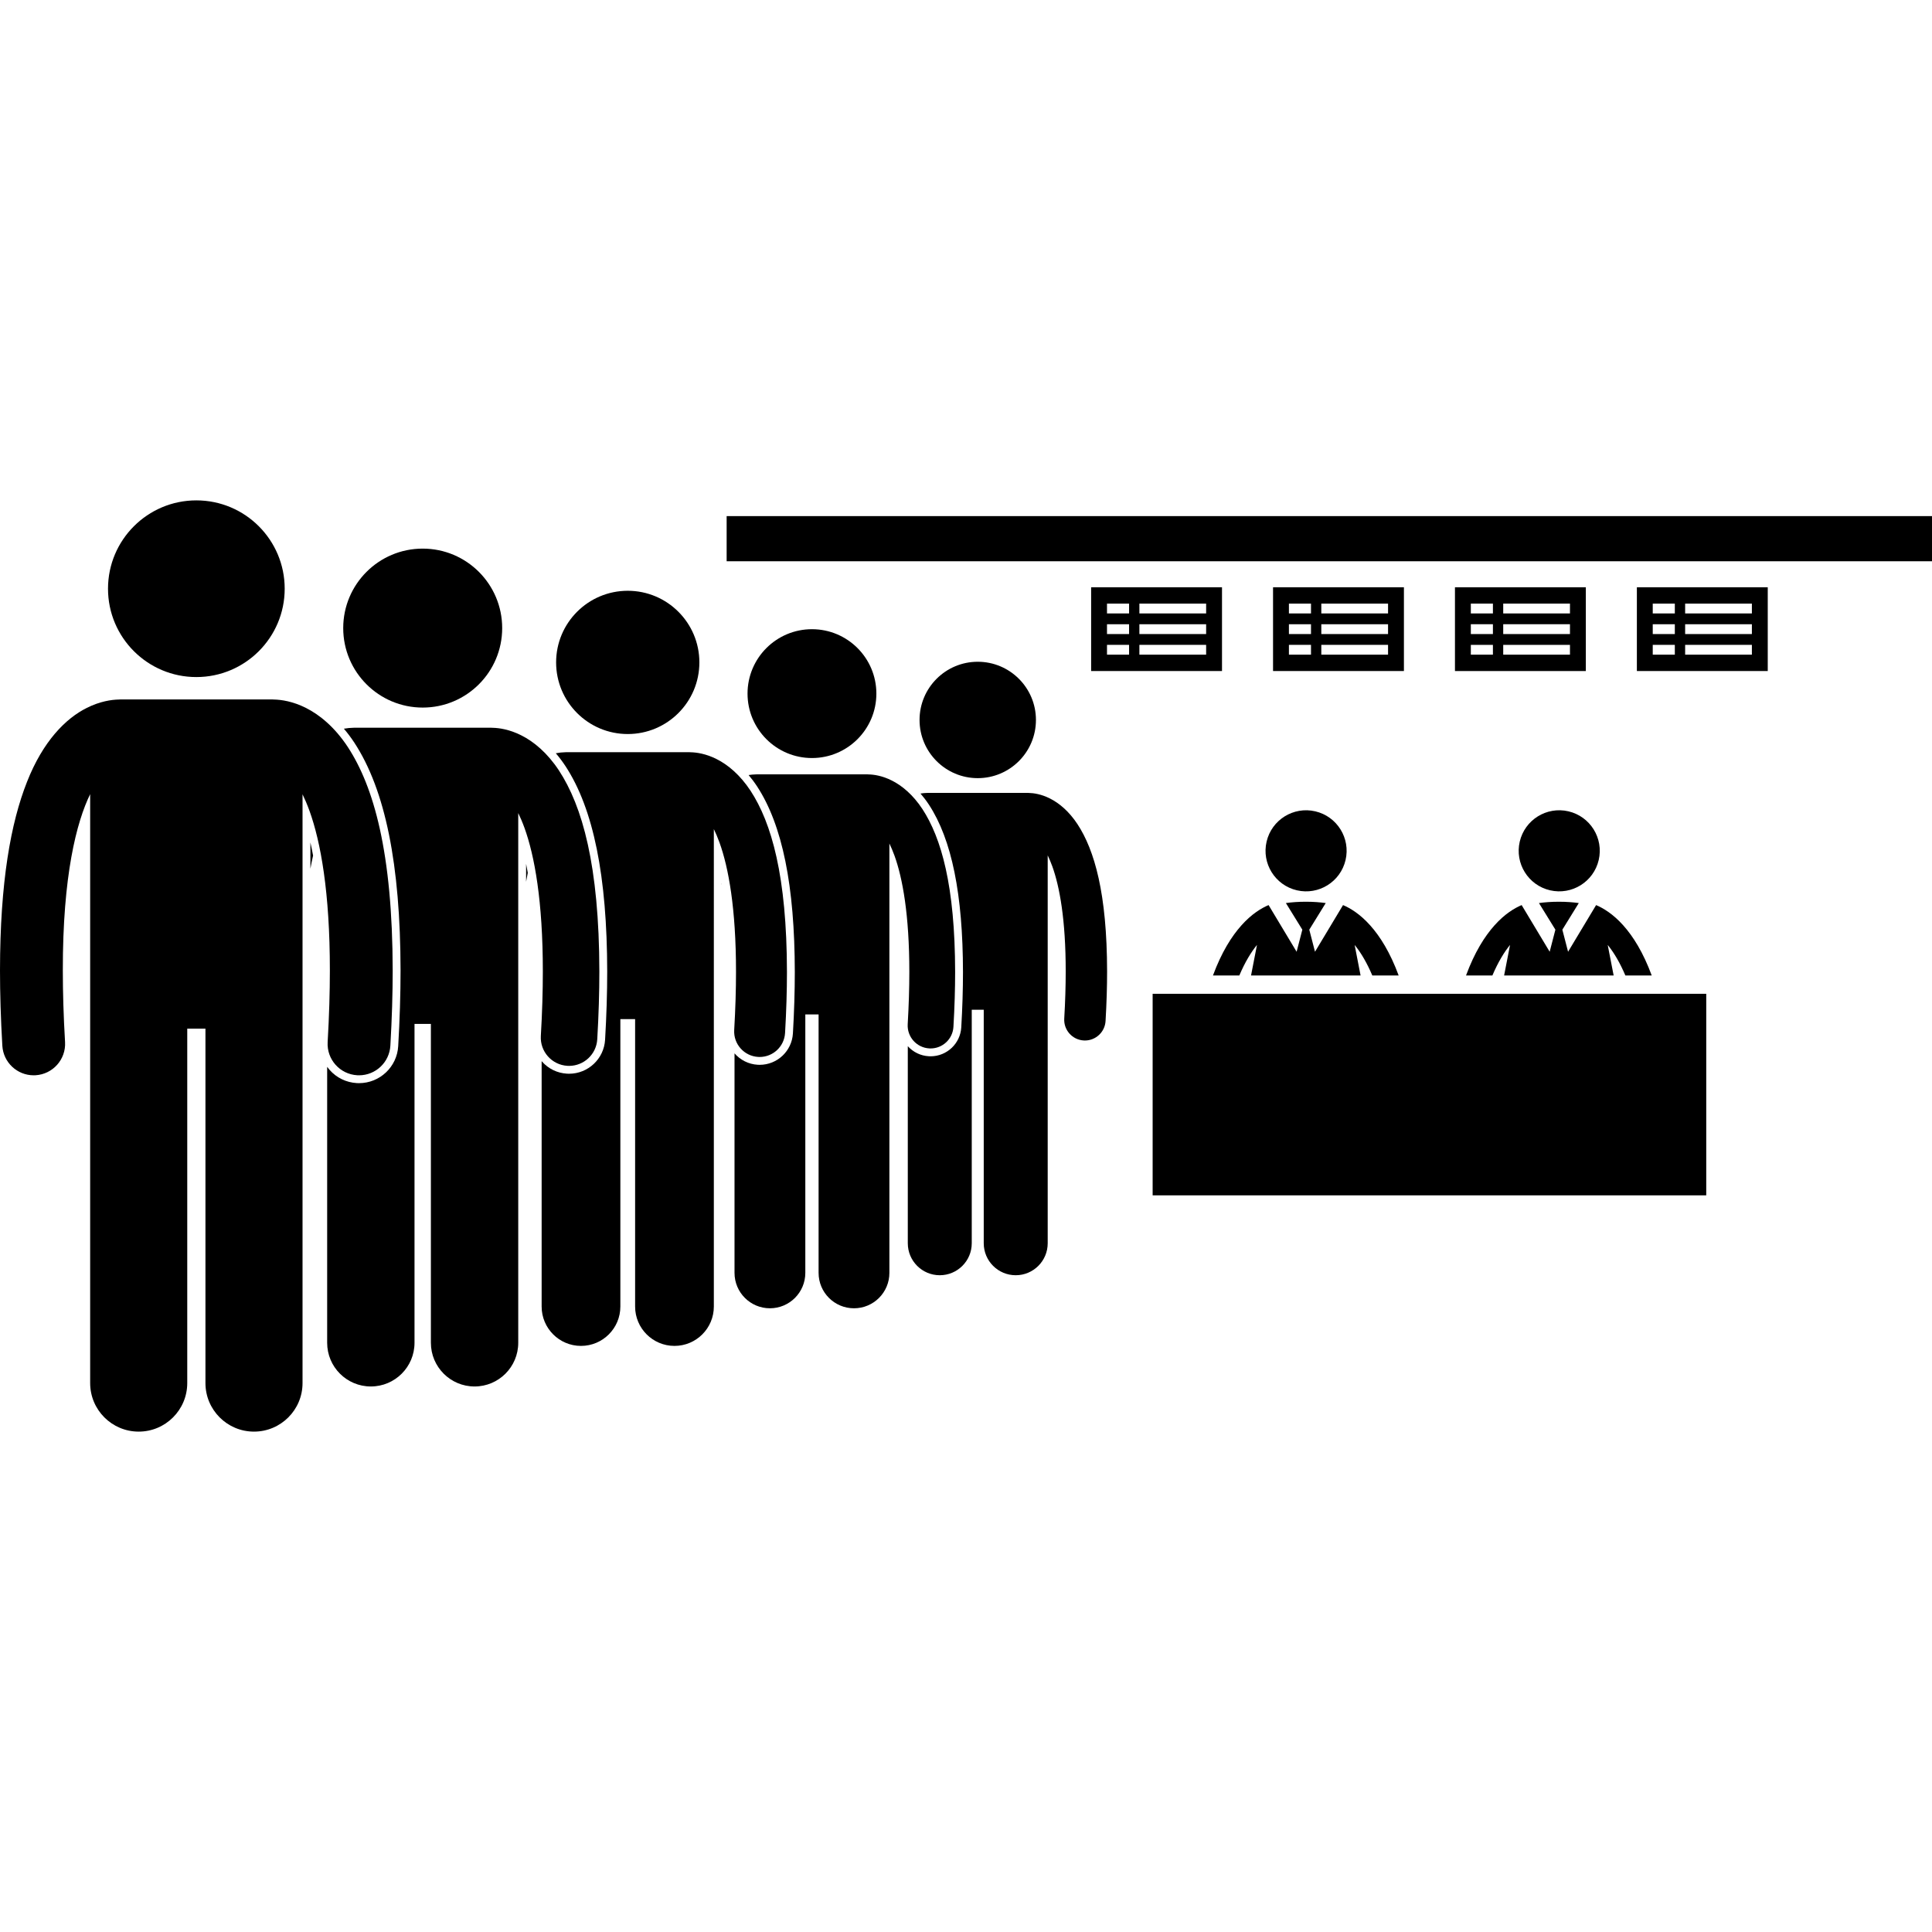 <svg height='100px' width='100px'  fill="#000000" xmlns="http://www.w3.org/2000/svg" xmlns:xlink="http://www.w3.org/1999/xlink" version="1.1" x="0px" y="0px" viewBox="0 0 492.073 237.184" style="enable-background:new 0 0 492.073 237.184;" xml:space="preserve"><g><path d="M236.599,77.511c5.809,8.876,8.643,22.813,8.668,42.613c0,4.407-0.146,9.146-0.434,14.088   c-0.239,4.138-3.675,7.378-7.816,7.378c-0.16,0-0.325-0.004-0.486-0.016c-2.04-0.119-3.933-1.029-5.319-2.557v50.191   c0,4.499,3.647,8.145,8.143,8.145c4.499,0,8.146-3.646,8.146-8.145v-59.469h3.053v59.469c0,4.499,3.648,8.145,8.145,8.145   c4.499,0,8.146-3.646,8.146-8.145V90.419c0.39,0.801,0.785,1.721,1.174,2.793c1.857,5.147,3.418,13.592,3.412,26.772   c0,3.632-0.115,7.624-0.372,12.004c-0.171,2.906,2.049,5.398,4.955,5.569c0.103,0.006,0.207,0.01,0.311,0.01   c2.77,0,5.093-2.163,5.257-4.964c0.268-4.567,0.391-8.761,0.391-12.619c-0.026-19.884-3.203-30.887-7.535-37.505   c-2.162-3.284-4.693-5.392-7.033-6.556c-2.207-1.115-4.152-1.381-5.347-1.406c-0.101-0.006-0.2-0.015-0.303-0.015h-25.452   c-0.102,0-0.201,0.009-0.3,0.015c-0.43,0.008-0.959,0.05-1.559,0.149C235.168,75.501,235.893,76.439,236.599,77.511z"></path><circle cx="249.028" cy="55.925" r="14.822"></circle><path d="M183.813,97.874c0.011-0.053,0.021-0.108,0.031-0.162c-0.011-0.063-0.021-0.133-0.031-0.195V97.874z"></path><path d="M202.433,120.116c0,4.891-0.161,10.155-0.48,15.653c-0.266,4.482-3.983,7.992-8.47,7.992c-0.17,0-0.34-0.004-0.509-0.016   c-2.364-0.138-4.448-1.243-5.895-2.906v55.915c0,4.981,4.037,9.016,9.015,9.016c4.979,0,9.017-4.035,9.017-9.016v-65.829h3.381   v65.829c0,4.981,4.038,9.016,9.015,9.016c4.98,0,9.017-4.035,9.017-9.016V87.4c0.433,0.887,0.869,1.905,1.301,3.092   c2.055,5.697,3.783,15.045,3.777,29.634c0,4.021-0.129,8.44-0.413,13.289c-0.188,3.216,2.269,5.976,5.485,6.164   c0.114,0.007,0.229,0.011,0.344,0.011c3.067,0,5.638-2.395,5.818-5.495c0.297-5.056,0.433-9.698,0.433-13.969   c-0.028-22.01-3.546-34.189-8.34-41.516c-2.394-3.635-5.195-5.969-7.786-7.257c-2.443-1.235-4.596-1.529-5.918-1.556   c-0.111-0.007-0.223-0.017-0.336-0.017h-28.173c-0.113,0-0.224,0.01-0.333,0.017c-0.473,0.009-1.054,0.056-1.714,0.164   c0.728,0.859,1.454,1.815,2.163,2.893C199.267,82.69,202.407,98.146,202.433,120.116z"></path><circle cx="206.801" cy="49.217" r="16.407"></circle><path d="M133.995,97.128c0.137-0.783,0.278-1.539,0.426-2.265c-0.138-0.798-0.28-1.564-0.426-2.293V97.128z"></path><path d="M154.653,120.017c0,5.404-0.18,11.242-0.539,17.353c-0.281,4.856-4.31,8.661-9.173,8.661c-0.181,0-0.36-0.004-0.538-0.016   c-2.456-0.144-4.707-1.233-6.34-3.068c-0.039-0.043-0.071-0.091-0.109-0.136v62.515c0,5.539,4.488,10.025,10.023,10.025   c5.538,0,10.027-4.487,10.027-10.025v-73.199h3.758v73.199c0,5.539,4.49,10.025,10.025,10.025c5.537,0,10.026-4.487,10.026-10.025   V83.727c0.481,0.987,0.967,2.119,1.446,3.439c2.285,6.336,4.207,16.729,4.199,32.953c0,4.472-0.143,9.385-0.459,14.776   c-0.209,3.577,2.523,6.646,6.1,6.855c0.127,0.008,0.256,0.012,0.383,0.012c3.408,0,6.269-2.663,6.471-6.11   c0.328-5.622,0.48-10.785,0.48-15.533c-0.032-24.475-3.943-38.018-9.273-46.164c-2.662-4.043-5.777-6.637-8.658-8.07   c-2.717-1.373-5.111-1.701-6.582-1.73c-0.123-0.007-0.246-0.019-0.372-0.019H144.22c-0.125,0-0.248,0.012-0.369,0.019   c-0.614,0.012-1.396,0.083-2.288,0.253c0.831,0.972,1.661,2.059,2.471,3.288C151.149,78.568,154.62,95.68,154.653,120.017z"></path><circle cx="159.884" cy="41.268" r="18.244"></circle><path d="M79.056,93.821c0.215-1.185,0.446-2.293,0.685-3.355c-0.221-1.185-0.449-2.305-0.685-3.344V93.821z"></path><path d="M102.019,119.737c0,6.013-0.201,12.497-0.598,19.277c-0.307,5.278-4.689,9.416-9.978,9.416   c-0.19,0-0.382-0.006-0.573-0.016c-2.68-0.156-5.127-1.342-6.902-3.338c-0.229-0.257-0.441-0.524-0.641-0.8v70.284   c0,6.146,4.981,11.124,11.124,11.124c6.144,0,11.125-4.977,11.125-11.124v-81.219h4.171v81.219c0,6.146,4.982,11.124,11.122,11.124   c6.144,0,11.126-4.977,11.126-11.124V79.64c0.532,1.094,1.072,2.349,1.604,3.815c2.535,7.028,4.668,18.562,4.659,36.562   c0,4.962-0.158,10.413-0.509,16.396c-0.232,3.968,2.799,7.373,6.768,7.606c0.141,0.008,0.283,0.012,0.424,0.012   c3.783,0,6.957-2.953,7.18-6.779c0.363-6.238,0.533-11.965,0.533-17.235c-0.035-27.156-4.375-42.183-10.289-51.222   c-2.954-4.486-6.41-7.363-9.607-8.955c-3.015-1.523-5.669-1.887-7.303-1.919c-0.137-0.008-0.272-0.02-0.412-0.02H90.281   c-0.139,0-0.275,0.013-0.411,0.02c-0.624,0.012-1.398,0.075-2.284,0.23c0.896,1.055,1.791,2.231,2.665,3.558   C98.135,73.753,101.981,92.733,102.019,119.737z"></path><circle cx="107.661" cy="32.529" r="20.244"></circle><path d="M16.569,137.961c-0.393-6.65-0.568-12.709-0.568-18.221c-0.035-24.212,3.496-37.816,6.963-44.917V224.82   c0,6.83,5.537,12.363,12.363,12.363c6.828,0,12.365-5.533,12.365-12.363v-90.271h4.635v90.271c0,6.83,5.537,12.363,12.363,12.363   c6.828,0,12.365-5.533,12.365-12.363V74.862c0.593,1.216,1.191,2.611,1.781,4.239c2.818,7.813,5.189,20.632,5.18,40.639   c0,5.515-0.176,11.573-0.564,18.223c-0.259,4.411,3.109,8.195,7.521,8.454c0.157,0.009,0.315,0.014,0.472,0.014   c4.204,0,7.732-3.281,7.98-7.534c0.404-6.934,0.592-13.299,0.592-19.156c-0.039-30.183-4.861-46.886-11.435-56.931   c-3.283-4.986-7.125-8.184-10.678-9.954c-3.352-1.692-6.303-2.096-8.117-2.133c-0.152-0.009-0.304-0.023-0.459-0.023H30.692   c-0.154,0-0.305,0.014-0.457,0.023c-1.813,0.036-4.766,0.439-8.122,2.131c-5.38,2.667-11.177,8.502-15.235,18.842   C2.772,82.075,0.015,97.08,0,119.74c0,5.855,0.189,12.224,0.595,19.158c0.249,4.251,3.775,7.532,7.98,7.533   c0.158,0,0.316-0.005,0.475-0.014C13.462,146.156,16.827,142.372,16.569,137.961z"></path><circle cx="50.01" cy="22.5" r="22.5"></circle><rect x="185.073" y="4.006" width="307" height="11.5"></rect><path d="M311.239,22.13h-33.332v21.334h33.332V22.13z M287.573,39.297h-5.625v-2.5h5.625V39.297z M287.573,34.047h-5.625v-2.5   h5.625V34.047z M287.573,28.797h-5.625v-2.5h5.625V28.797z M307.198,39.297h-17v-2.5h17V39.297z M307.198,34.047h-17v-2.5h17   V34.047z M307.198,28.797h-17v-2.5h17V28.797z"></path><path d="M357.573,22.13h-33.334v21.334h33.334V22.13z M333.907,39.297h-5.625v-2.5h5.625V39.297z M333.907,34.047h-5.625v-2.5   h5.625V34.047z M333.907,28.797h-5.625v-2.5h5.625V28.797z M353.532,39.297h-17v-2.5h17V39.297z M353.532,34.047h-17v-2.5h17   V34.047z M353.532,28.797h-17v-2.5h17V28.797z"></path><path d="M370.573,43.464h33.333V22.13h-33.333V43.464z M382.865,26.297h17v2.5h-17V26.297z M382.865,31.547h17v2.5h-17V31.547z    M382.865,36.797h17v2.5h-17V36.797z M374.615,26.297h5.625v2.5h-5.625V26.297z M374.615,31.547h5.625v2.5h-5.625V31.547z    M374.615,36.797h5.625v2.5h-5.625V36.797z"></path><path d="M416.906,43.464h33.333V22.13h-33.333V43.464z M429.198,26.297h17v2.5h-17V26.297z M429.198,31.547h17v2.5h-17V31.547z    M429.198,36.797h17v2.5h-17V36.797z M420.948,26.297h5.625v2.5h-5.625V26.297z M420.948,31.547h5.625v2.5h-5.625V31.547z    M420.948,36.797h5.625v2.5h-5.625V36.797z"></path><ellipse transform="matrix(0.227 -0.974 0.974 0.227 170.22 392.931)" cx="332.585" cy="89.258" rx="10.325" ry="10.325"></ellipse><path d="M320.148,113.221l-1.513,7.785h27.898l-1.51-7.773c0.096,0.118,0.191,0.229,0.288,0.353c1.371,1.76,2.831,4.171,4.208,7.42   h6.713c-2.17-5.88-4.735-9.954-7.254-12.766c-2.592-2.906-5.11-4.402-6.912-5.163l-7.139,11.886l-1.457-5.621l4.188-6.781   c-1.421-0.198-3.105-0.337-5.073-0.337c-1.969,0-3.653,0.139-5.074,0.337l4.188,6.78l-1.457,5.621l-7.14-11.886   c-1.802,0.761-4.32,2.257-6.911,5.163c-2.519,2.813-5.084,6.886-7.254,12.766h6.715   C317.125,117.531,318.694,115.014,320.148,113.221z"></path><ellipse transform="matrix(0.227 -0.974 0.974 0.227 220.064 455.71)" cx="397.041" cy="89.258" rx="10.325" ry="10.325"></ellipse><path d="M384.604,113.22l-1.513,7.786h27.898l-1.51-7.772c0.096,0.118,0.19,0.228,0.287,0.352c1.371,1.76,2.832,4.171,4.209,7.42   h6.713c-2.17-5.88-4.735-9.954-7.254-12.766c-2.592-2.906-5.11-4.402-6.912-5.163l-7.139,11.886l-1.457-5.621l4.187-6.781   c-1.421-0.198-3.105-0.337-5.074-0.337c-1.969,0-3.653,0.139-5.074,0.337l4.187,6.78l-1.457,5.621l-7.139-11.886   c-1.801,0.761-4.32,2.257-6.912,5.163c-2.519,2.813-5.084,6.886-7.254,12.766h6.715C381.581,117.531,383.15,115.013,384.604,113.22   z"></path><rect x="293.573" y="125.672" width="141" height="51.334"></rect></g></svg>